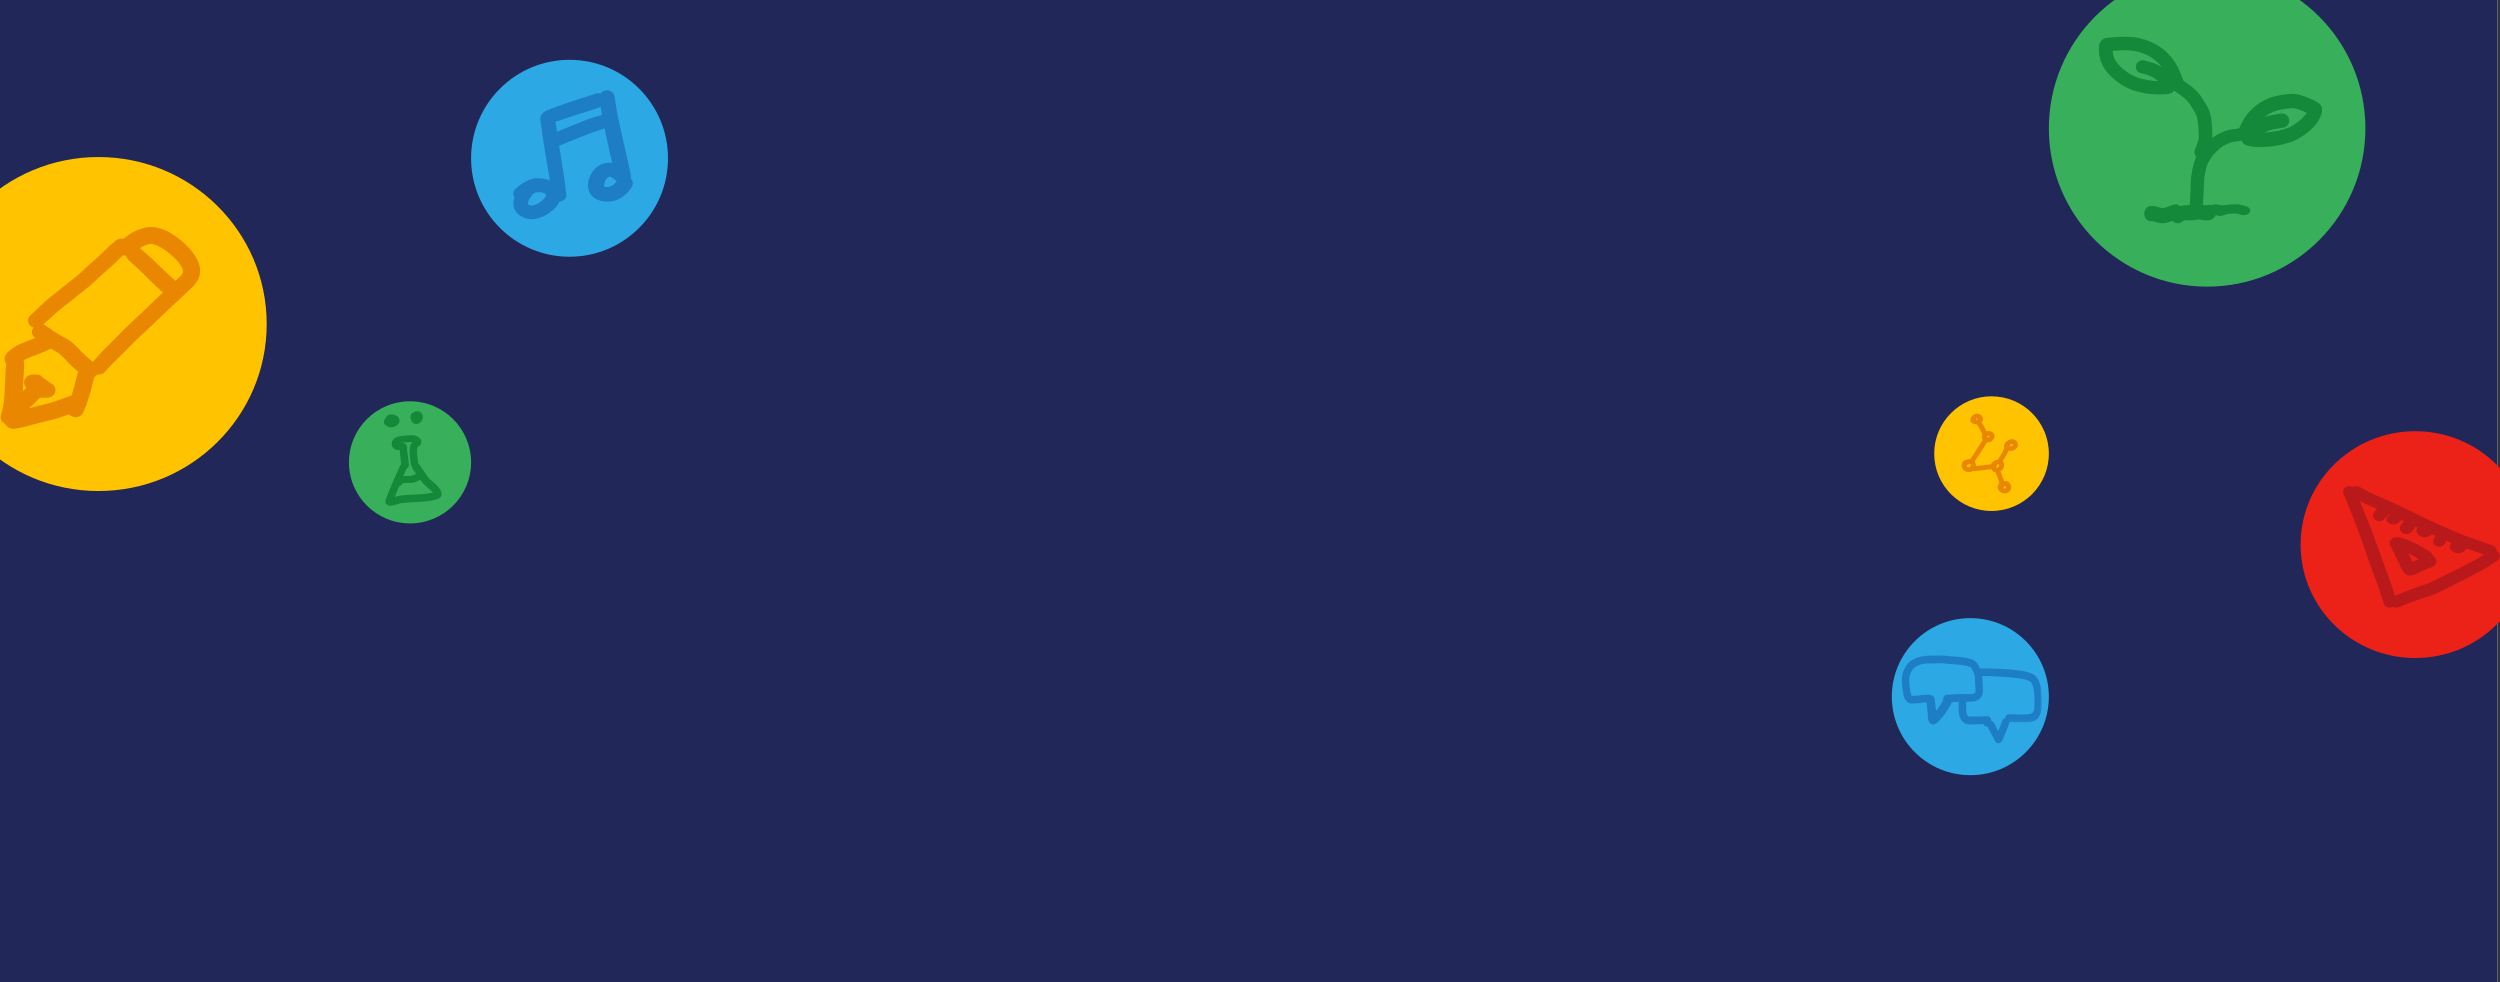 <?xml version="1.0" encoding="UTF-8"?>
<svg width="1003px" height="394px" viewBox="0 0 1003 394" version="1.1" xmlns="http://www.w3.org/2000/svg" xmlns:xlink="http://www.w3.org/1999/xlink">
    <rect x="0" y="0" width="1003" height="394" fill="#333333" stroke="none"/>
    <!-- Generator: Sketch 51.3 (57544) - http://www.bohemiancoding.com/sketch -->
    <title>headerback</title>
    <desc>Created with Sketch.</desc>
    <defs>
        <polygon id="path-1" points="29.319 5.03 56.194 5.03 56.194 26.824 29.319 26.824"></polygon>
    </defs>
    <g id="Page-1" stroke="none" stroke-width="1" fill="none" fill-rule="evenodd">
        <g id="Desktop" transform="translate(-2, 0)">
            <rect fill="#FFFFFF" x="0" y="0" width="1004" height="4112"></rect>
            <rect id="Rectangle-Copy-8" fill="#212759" x="0" y="-2" width="1004" height="397"></rect>
            <g id="Group-23" transform="translate(-26, -12)">
                <g id="Group-14" transform="translate(0, 75)">
                    <g id="Group-5">
                        <ellipse id="Oval" fill="#FFC300" cx="67.5" cy="67" rx="67.5" ry="67"></ellipse>
                        <path d="M41.294,89.744 C40.786,90.256 40.324,90.806 39.82,91.322 C39.115,92.043 38.407,92.763 37.674,93.463 C35.848,95.214 34.008,96.98 32.391,98.913 C31.803,99.614 31.395,100.256 31.395,101.184 C31.395,102.03 31.758,102.853 32.391,103.455 C33.024,104.053 33.894,104.395 34.794,104.395 C35.607,104.395 36.665,104.081 37.194,103.455 C38.774,101.589 40.594,99.929 42.356,98.22 C43.665,96.954 44.864,95.612 46.097,94.281 C46.71,93.628 47.093,92.908 47.093,92.015 C47.093,91.165 46.731,90.346 46.097,89.744 C45.45,89.133 44.552,88.814 43.659,88.814 C42.787,88.814 41.921,89.116 41.294,89.744" id="Fill-175" fill="#E98700"></path>
                        <path d="M38.715,88.172 C37.383,89.363 37.273,91.51 38.715,92.685 C39.387,93.234 40.065,93.774 40.764,94.301 C41.366,94.755 42.003,95.179 42.563,95.681 C43.934,96.918 46.253,96.907 47.629,95.681 C49.049,94.42 48.965,92.433 47.629,91.164 C47.087,90.647 46.459,90.219 45.847,89.772 C45.144,89.254 44.458,88.717 43.781,88.172 C43.043,87.575 42.11,87.256 41.183,87.256 C40.297,87.256 39.416,87.548 38.715,88.172" id="Fill-177" fill="#E98700"></path>
                        <path d="M40.219,88.149 C39.599,88.718 39.244,89.502 39.244,90.308 C39.244,91.19 39.644,91.806 40.219,92.469 C40.847,93.193 41.693,93.716 42.512,94.254 C43.379,94.933 44.183,95.724 45.209,96.19 C46.037,96.565 46.873,96.73 47.787,96.497 C48.628,96.287 49.353,95.774 49.791,95.084 C50.675,93.692 50.21,91.64 48.59,90.872 C48.471,90.816 48.359,90.757 48.25,90.693 C47.954,90.458 47.665,90.216 47.359,89.99 C46.74,89.528 46.094,89.114 45.456,88.687 C45.26,88.522 45.084,88.347 44.915,88.149 C44.397,87.552 43.36,87.256 42.565,87.256 C41.687,87.256 40.839,87.579 40.219,88.149" id="Fill-179" fill="#E98700"></path>
                        <path d="M31.501,80.394 C30.79,81.018 30.513,81.771 30.444,82.634 C30.011,88.24 30.109,93.877 29.379,99.467 C29.13,100.842 28.797,102.186 28.379,103.529 C27.869,105.184 28.994,106.945 30.882,107.401 C32.765,107.857 34.766,106.857 35.289,105.202 C35.952,103.092 36.407,100.988 36.705,98.812 C36.939,97.1 37.087,95.373 37.186,93.654 C37.29,91.79 37.32,89.93 37.45,88.07 C37.576,86.263 37.731,84.441 37.654,82.634 C37.58,80.907 36.073,79.465 34.051,79.465 C33.098,79.465 32.172,79.8 31.501,80.394" id="Fill-181" fill="#E98700"></path>
                        <path d="M58.263,95.195 C56.235,95.849 54.207,96.535 52.209,97.264 C50.114,98.028 48.015,98.746 45.819,99.218 C43.536,99.712 41.315,100.39 39.07,101.001 C36.866,101.6 34.666,102.313 32.387,102.62 C31.544,102.731 30.711,103.473 30.301,104.131 C29.831,104.888 29.701,105.813 29.948,106.661 C30.191,107.48 30.774,108.194 31.553,108.624 C31.834,108.734 32.11,108.845 32.387,108.954 C33.007,109.108 33.627,109.108 34.243,108.954 C36.522,108.655 38.747,108.016 40.951,107.422 C43.197,106.811 45.429,106.168 47.713,105.691 C49.917,105.23 52.021,104.545 54.12,103.779 C56.122,103.054 58.154,102.4 60.166,101.69 C61.071,101.367 61.799,100.95 62.303,100.141 C62.788,99.365 62.918,98.415 62.663,97.548 C62.253,96.15 60.766,95.047 59.219,95.047 C58.901,95.047 58.579,95.093 58.263,95.195" id="Fill-183" fill="#E98700"></path>
                        <path d="M47.546,70.255 C45.539,71.029 43.624,71.979 41.646,72.81 C40.17,73.368 38.698,73.938 37.238,74.535 C36.394,74.881 35.558,75.231 34.746,75.638 C33.791,76.123 32.947,76.796 32.104,77.434 C31.441,77.942 30.626,78.63 30.272,79.377 C29.975,79.865 29.826,80.392 29.826,80.956 C29.826,81.772 30.167,82.606 30.782,83.176 C31.722,84.04 32.786,84.287 34.052,84.06 C34.334,84.01 34.606,83.933 34.884,83.856 C35.983,83.554 36.808,82.734 37.129,81.747 C37.892,81.289 38.684,80.901 39.516,80.542 C41.08,79.933 42.655,79.36 44.211,78.738 C46.22,77.934 48.136,76.957 50.137,76.138 C50.643,75.854 51.045,75.47 51.346,74.985 C51.8,74.242 51.921,73.335 51.684,72.505 C51.45,71.701 50.888,71.001 50.137,70.582 C49.657,70.312 48.994,70.116 48.37,70.116 C48.079,70.116 47.797,70.158 47.546,70.255" id="Fill-185" fill="#E98700"></path>
                        <path d="M59.227,86.543 C58.579,88.601 58.18,90.722 57.598,92.796 C56.88,95.332 56.059,97.833 55.085,100.289 C54.776,101.064 55.003,102.099 55.424,102.79 C55.869,103.513 56.603,104.058 57.45,104.279 C58.324,104.513 59.276,104.39 60.06,103.952 C60.881,103.494 61.29,102.834 61.62,102.016 C62.569,99.646 63.419,97.244 64.145,94.802 C64.785,92.65 65.217,90.446 65.815,88.28 C66.293,86.559 65.237,84.733 63.431,84.255 C63.131,84.177 62.831,84.14 62.537,84.14 C61.034,84.139 59.679,85.116 59.227,86.543" id="Fill-187" fill="#E98700"></path>
                        <path d="M49.352,69.703 C49.405,69.74 49.456,69.777 49.509,69.814 C49.456,69.776 49.404,69.74 49.352,69.703 M41.282,68.571 C40.817,69.296 40.693,70.181 40.935,70.99 C41.182,71.815 41.751,72.403 42.511,72.869 C42.994,73.162 43.467,73.462 43.943,73.763 C45.208,74.691 46.447,75.65 47.773,76.505 C48.937,77.25 50.196,77.858 51.371,78.584 C52.2,79.23 52.968,79.911 53.685,80.673 C54.51,81.554 55.338,82.422 56.195,83.278 C57.836,84.912 59.691,86.38 61.49,87.867 C62.196,88.452 63.013,88.814 63.986,88.814 C64.916,88.814 65.821,88.47 66.48,87.867 C67.838,86.624 67.842,84.542 66.48,83.299 C65.231,82.16 63.922,81.079 62.649,79.963 C61.356,78.824 60.167,77.582 58.987,76.342 C57.601,74.877 56.021,73.539 54.187,72.555 C53.426,72.148 52.647,71.774 51.891,71.352 C51.138,70.934 50.421,70.451 49.717,69.959 C48.5,69.072 47.271,68.23 45.974,67.443 C45.473,67.139 44.901,67 44.326,67 C43.116,67 41.894,67.613 41.282,68.571" id="Fill-189" fill="#E98700"></path>
                        <path d="M74.321,33.624 C72.915,34.763 71.564,35.928 70.312,37.211 C69.154,38.4 67.937,39.529 66.7,40.647 C65.586,41.65 64.444,42.624 63.314,43.609 C62.144,44.634 61.1,45.777 59.92,46.79 C58.635,47.897 57.299,48.947 55.954,49.989 C54.637,51.003 53.35,52.028 52.086,53.091 C50.795,54.177 49.435,55.187 48.12,56.251 C46.844,57.283 45.632,58.394 44.442,59.511 C43.028,60.845 41.646,62.214 40.185,63.505 C38.913,64.63 38.948,66.574 40.185,67.703 C41.461,68.868 43.5,68.818 44.785,67.703 C47.329,65.489 49.715,63.131 52.338,60.992 C53.657,59.914 55.024,58.889 56.355,57.826 C57.71,56.744 59.009,55.619 60.396,54.566 C61.64,53.619 62.88,52.664 64.062,51.653 C65.326,50.572 66.491,49.404 67.713,48.278 C68.847,47.236 70.044,46.258 71.19,45.226 C72.376,44.162 73.561,43.099 74.695,41.988 C75.356,41.337 75.999,40.672 76.684,40.043 C77.46,39.332 78.278,38.652 79.082,37.969 C80.421,36.826 80.346,34.777 79.082,33.624 C78.452,33.049 77.589,32.721 76.699,32.721 C75.766,32.721 75.002,33.069 74.321,33.624" id="Fill-191" fill="#E98700"></path>
                        <path d="M87.583,28.091 C86.245,28.229 85.057,28.6 83.82,29.053 C80.935,30.118 78.36,31.913 76.279,34.024 C75.628,34.685 75.228,35.449 75.228,36.354 C75.228,37.226 75.608,38.072 76.279,38.688 C77.669,39.964 79.969,39.954 81.363,38.688 C82.032,38.08 82.724,37.504 83.45,36.955 C84.277,36.41 85.125,35.894 86.04,35.483 C86.734,35.234 87.439,35.017 88.163,34.848 C88.343,34.844 88.521,34.847 88.702,34.855 C89.465,35.001 90.205,35.206 90.938,35.449 C92.251,36.042 93.435,36.792 94.606,37.598 C96.344,38.889 97.961,40.346 99.381,41.93 C100.059,42.794 100.657,43.682 101.164,44.64 C101.263,44.909 101.342,45.179 101.408,45.455 C101.413,45.738 101.403,46.013 101.381,46.29 C101.361,46.366 101.338,46.442 101.314,46.516 C101.086,46.912 100.835,47.286 100.56,47.653 C99.558,48.701 98.425,49.623 97.355,50.61 C96.179,51.689 95.044,52.802 93.883,53.897 C92.558,55.147 91.187,56.356 89.887,57.63 C88.755,58.735 87.615,59.829 86.471,60.928 C84.074,63.228 81.629,65.491 79.209,67.766 C76.695,70.129 74.416,72.685 71.947,75.086 C70.827,76.17 69.704,77.25 68.653,78.388 C67.517,79.617 66.41,80.874 65.315,82.135 C64.753,82.785 64.36,83.39 64.36,84.258 C64.36,85.048 64.704,85.816 65.315,86.376 C65.925,86.937 66.761,87.256 67.626,87.256 C68.411,87.256 69.425,86.963 69.938,86.376 C72.149,83.853 74.504,81.465 76.954,79.13 C79.399,76.8 81.618,74.27 84.132,71.995 C86.596,69.762 89.005,67.477 91.41,65.187 C92.615,64.04 93.799,62.879 94.991,61.725 C96.272,60.478 97.634,59.299 98.939,58.07 C100.135,56.954 101.303,55.811 102.504,54.698 C103.793,53.499 105.131,52.42 106.226,51.055 C107.042,50.038 107.664,48.947 108.028,47.715 C108.21,47.096 108.238,46.406 108.299,45.767 C108.356,45.144 108.243,44.376 108.101,43.775 C107.956,43.13 107.737,42.551 107.471,41.942 C106.675,40.116 105.62,38.518 104.274,36.985 C102.055,34.458 99.379,32.273 96.445,30.47 C94.97,29.564 93.293,28.941 91.604,28.481 C90.615,28.212 89.544,28.047 88.5,28.047 C88.191,28.047 87.884,28.061 87.583,28.091" id="Fill-193" fill="#E98700"></path>
                        <path d="M79.491,36.758 C78.152,37.987 78.156,40.035 79.491,41.267 C80.806,42.477 82.1,43.701 83.446,44.881 C84.708,45.986 85.842,47.203 87.027,48.371 C89.398,50.715 91.716,53.078 94.394,55.135 C95.145,55.711 95.904,56.093 96.912,56.093 C97.855,56.093 98.766,55.744 99.431,55.135 C100.754,53.921 100.865,51.715 99.431,50.516 C98.121,49.424 96.819,48.326 95.583,47.165 C94.414,46.075 93.292,44.952 92.146,43.847 C90.961,42.709 89.819,41.525 88.573,40.44 C87.173,39.223 85.773,38.006 84.406,36.758 C83.733,36.145 82.839,35.837 81.944,35.837 C81.053,35.837 80.162,36.143 79.491,36.758" id="Fill-195" fill="#E98700"></path>
                    </g>
                </g>
                <g id="Group-15" transform="translate(168, 173)">
                    <circle id="Oval-3" fill="#38AF5B" cx="24.5" cy="24.5" r="24.5"></circle>
                    <g id="Group-3" transform="translate(14, 4)" fill="#138939">
                        <path d="M6.759,13.223 C6.16,13.73 6.247,14.503 6.302,15.166 C6.331,15.51 6.362,15.851 6.398,16.193 C6.475,16.871 6.555,17.55 6.629,18.228 C6.704,18.878 6.761,19.528 6.817,20.179 C6.875,20.836 6.893,21.497 7.017,22.15 C7.09,22.376 7.221,22.572 7.411,22.739 C7.695,22.988 8.087,23.129 8.491,23.129 C9.274,23.129 10.083,22.521 10.017,21.795 C9.971,21.268 9.95,20.74 9.904,20.212 C9.851,19.602 9.785,18.991 9.707,18.383 C9.627,17.769 9.54,17.156 9.458,16.542 C9.418,16.238 9.374,15.933 9.341,15.628 C9.326,15.49 9.307,15.349 9.288,15.208 C9.323,15.097 9.338,14.98 9.329,14.86 C9.299,14.502 9.261,14.145 9.203,13.789 C9.134,13.572 9.008,13.384 8.826,13.223 C8.644,13.066 8.429,12.956 8.181,12.895 C8.054,12.865 7.926,12.85 7.798,12.85 C7.414,12.85 7.042,12.984 6.759,13.223" id="Fill-227"></path>
                        <path d="M13.407,14.503 C13.4,14.517 13.394,14.531 13.388,14.545 C13.394,14.531 13.4,14.517 13.407,14.503 M13.592,14.243 C13.553,14.29 13.515,14.336 13.476,14.383 C13.509,14.333 13.548,14.287 13.592,14.243 M6.082,13.062 C6.096,13.079 6.11,13.096 6.125,13.113 C6.109,13.096 6.095,13.079 6.082,13.062 M6.098,13.027 C6.111,13.036 6.125,13.046 6.138,13.055 C6.125,13.046 6.111,13.036 6.098,13.027 M6.116,12.988 C6.141,12.998 6.165,13.008 6.19,13.017 C6.164,13.009 6.139,13 6.114,12.99 C6.115,12.989 6.116,12.989 6.116,12.988 M5.956,12.829 C5.96,12.838 5.964,12.847 5.968,12.856 C5.967,12.856 5.967,12.856 5.966,12.856 C5.962,12.847 5.959,12.838 5.956,12.829 M6.013,12.756 C6.017,12.788 6.022,12.82 6.027,12.852 C6.021,12.821 6.016,12.789 6.013,12.756 M6.086,12.718 C6.08,12.762 6.073,12.806 6.067,12.849 L6.066,12.849 C6.07,12.806 6.077,12.762 6.086,12.718 M12.156,11.916 C12.154,11.942 12.151,11.967 12.148,11.993 C12.147,11.994 12.145,11.994 12.145,11.995 C12.148,11.969 12.152,11.942 12.156,11.916 M8.257,9.769 C7.609,9.823 6.955,9.902 6.315,10.013 C5.112,10.222 4.016,10.808 3.416,11.828 C3.187,12.22 3.121,12.681 3.133,13.12 C3.146,13.57 3.31,13.965 3.501,14.371 C3.6,14.508 3.707,14.642 3.821,14.769 C3.979,14.928 4.169,15.085 4.365,15.198 C4.738,15.416 5.179,15.581 5.628,15.584 C6.294,15.589 6.962,15.449 7.614,15.328 C8.387,15.183 8.823,14.338 8.625,13.667 C8.525,13.329 8.282,13.036 7.96,12.86 C7.605,12.668 7.236,12.651 6.844,12.725 C6.76,12.741 6.676,12.756 6.592,12.771 C6.883,12.698 7.179,12.649 7.477,12.606 C8.182,12.527 8.89,12.476 9.599,12.426 C10.238,12.381 10.883,12.367 11.523,12.398 C11.35,12.534 11.217,12.676 11.061,12.865 C10.506,13.538 10.416,14.475 10.351,15.292 C10.297,15.946 10.347,16.612 10.384,17.267 C10.455,18.546 10.671,19.821 10.832,21.092 C10.849,21.215 10.867,21.34 10.884,21.462 C10.955,21.7 11.083,21.904 11.269,22.079 C11.549,22.339 11.933,22.487 12.328,22.487 C12.723,22.487 13.106,22.339 13.387,22.079 C13.641,21.84 13.862,21.442 13.824,21.092 C13.601,19.042 13.151,16.963 13.344,14.896 C13.372,14.747 13.407,14.6 13.452,14.455 C13.72,14.294 13.994,14.137 14.224,13.935 C14.381,13.812 14.513,13.67 14.622,13.51 C14.769,13.304 14.862,13.085 14.945,12.851 C14.977,12.66 15.005,12.47 15.031,12.278 C15.026,12.202 15.021,12.127 15.017,12.051 C15.016,11.804 14.95,11.574 14.816,11.362 C14.648,10.994 14.349,10.703 14.02,10.452 C13.68,10.196 13.375,10.019 12.967,9.869 C12.555,9.717 12.069,9.683 11.631,9.659 C11.351,9.644 11.071,9.637 10.791,9.637 C9.945,9.637 9.1,9.698 8.257,9.769" id="Fill-229"></path>
                        <path d="M11.993,20.762 C11.641,20.958 11.375,21.284 11.266,21.659 C11.145,22.078 11.244,22.431 11.426,22.814 C11.617,23.217 11.879,23.583 12.138,23.95 C12.407,24.334 12.68,24.717 12.936,25.109 C13.474,25.935 14.027,26.747 14.604,27.55 C14.944,28.02 15.308,28.479 15.704,28.909 C16.041,29.275 16.418,29.608 16.783,29.949 C17.146,30.286 17.505,30.627 17.89,30.944 C18.412,31.373 18.94,31.793 19.396,32.285 C19.475,32.393 19.552,32.502 19.626,32.613 C19.299,32.688 18.969,32.751 18.64,32.813 C18.051,32.926 17.463,33.041 16.869,33.129 C15.761,33.245 14.647,33.284 13.536,33.349 C12.357,33.417 11.177,33.477 9.996,33.527 C9.405,33.553 8.817,33.603 8.229,33.661 C7.487,33.734 6.744,33.813 6.015,33.955 C5.454,34.065 4.913,34.237 4.372,34.412 C4.445,34.215 4.52,34.02 4.599,33.826 C5.045,32.735 5.493,31.647 5.952,30.561 C6.403,29.493 6.852,28.425 7.283,27.351 C7.719,26.265 8.15,25.18 8.618,24.107 C8.74,23.839 8.861,23.573 8.984,23.306 C9.149,22.95 9.246,22.63 9.132,22.239 C9.031,21.891 8.786,21.591 8.46,21.41 C8.121,21.223 7.71,21.173 7.332,21.271 C7.002,21.357 6.605,21.596 6.458,21.907 C5.744,23.434 5.071,24.973 4.418,26.524 C3.857,27.862 3.267,29.188 2.698,30.522 C2.151,31.807 1.563,33.086 1.131,34.41 C1.031,34.716 0.927,35.019 0.825,35.323 C0.793,35.425 0.759,35.528 0.725,35.63 C0.606,35.993 0.6,36.31 0.679,36.68 C0.728,36.91 0.946,37.22 1.117,37.383 C1.343,37.596 1.582,37.706 1.877,37.806 C2.404,37.985 2.954,37.885 3.488,37.811 C3.854,37.761 4.22,37.648 4.573,37.544 C5.072,37.395 5.567,37.228 6.066,37.076 C6.512,36.939 6.977,36.865 7.44,36.798 C10.347,36.482 13.278,36.462 16.193,36.236 C17.023,36.173 17.848,36.063 18.662,35.903 C19.412,35.758 20.164,35.629 20.902,35.432 C21.49,35.275 22.136,35.05 22.574,34.634 C23.048,34.186 23.223,33.564 23.16,32.945 C23.109,32.438 22.918,31.978 22.656,31.534 C22.357,31.028 22.034,30.561 21.643,30.11 C21.289,29.7 20.851,29.352 20.43,29.006 C19.881,28.552 19.361,28.073 18.843,27.589 C18.431,27.203 18.038,26.814 17.672,26.392 C17.044,25.555 16.449,24.696 15.884,23.819 C15.336,22.964 14.729,22.142 14.16,21.3 C13.846,20.837 13.319,20.559 12.773,20.559 C12.51,20.559 12.243,20.624 11.993,20.762" id="Fill-231"></path>
                        <path d="M13.159,24.821 C13.035,24.929 12.911,25.036 12.784,25.14 C12.5,25.33 12.204,25.491 11.893,25.638 C11.541,25.761 11.187,25.853 10.817,25.917 C10.13,25.977 9.444,25.964 8.753,25.952 C7.968,25.94 7.195,26.108 6.482,26.422 C5.686,26.774 5.01,27.39 4.575,28.119 C4.185,28.771 4.411,29.629 5.088,30.011 C5.759,30.391 6.659,30.168 7.049,29.515 C7.083,29.458 7.118,29.402 7.154,29.346 C7.232,29.268 7.311,29.194 7.394,29.122 C7.505,29.05 7.617,28.984 7.736,28.924 C7.929,28.863 8.123,28.814 8.32,28.773 C8.655,28.752 8.99,28.769 9.327,28.775 C9.671,28.784 10.014,28.782 10.359,28.77 C11.23,28.741 12.086,28.601 12.898,28.29 C13.376,28.105 13.832,27.883 14.257,27.601 C14.606,27.37 14.921,27.099 15.232,26.823 C15.819,26.3 15.778,25.349 15.232,24.821 C14.945,24.544 14.585,24.414 14.222,24.414 C13.843,24.414 13.462,24.556 13.159,24.821" id="Fill-233"></path>
                        <path d="M1.292,1.838 C0.822,2.226 0.667,2.751 0.629,3.309 C0.601,3.698 0.808,4.053 1.125,4.297 C1.036,4.412 0.967,4.543 0.922,4.688 C0.723,5.345 1.162,6.126 1.923,6.282 C2.234,6.345 2.545,6.384 2.863,6.418 C3.156,6.45 3.497,6.364 3.785,6.31 C4.083,6.254 4.36,6.126 4.638,6.018 C4.862,5.931 5.143,5.749 5.306,5.598 C5.722,5.22 6.062,4.775 6.203,4.25 C6.361,3.662 6.189,3.076 5.895,2.552 C5.678,2.164 5.229,1.826 4.805,1.646 C4.237,1.403 3.657,1.293 3.028,1.285 C3.015,1.285 3.002,1.285 2.989,1.285 C2.384,1.285 1.742,1.467 1.292,1.838" id="Fill-235"></path>
                        <path d="M13.516,2.878 C13.531,2.879 13.546,2.881 13.561,2.884 C13.546,2.882 13.531,2.88 13.516,2.878 M13.03,2.751 C13.031,2.751 13.031,2.751 13.031,2.751 C13.031,2.751 13.031,2.751 13.031,2.752 C13.031,2.751 13.031,2.751 13.031,2.751 C13.031,2.751 13.031,2.751 13.03,2.751 M12.799,2.355 C12.799,2.356 12.799,2.358 12.799,2.359 C12.799,2.359 12.799,2.359 12.799,2.359 C12.799,2.358 12.799,2.356 12.799,2.355 M12.896,0.047 C12.318,0.135 11.787,0.454 11.339,0.816 C11.057,1.045 10.838,1.364 10.733,1.715 C10.68,1.868 10.653,2.027 10.652,2.191 C10.63,2.407 10.687,2.618 10.714,2.83 C10.762,3.001 10.837,3.156 10.938,3.295 C10.98,3.586 11.08,3.867 11.238,4.129 C11.409,4.413 11.652,4.672 11.932,4.848 C12.263,5.055 12.567,5.093 12.943,5.14 C13.119,5.128 13.293,5.106 13.465,5.077 C13.632,5.041 13.793,4.981 13.945,4.896 C14.232,4.772 14.465,4.586 14.705,4.383 C14.944,4.179 15.13,3.895 15.298,3.629 C15.519,3.275 15.596,2.879 15.646,2.476 C15.679,2.191 15.634,1.92 15.576,1.641 C15.511,1.476 15.443,1.312 15.372,1.15 C15.265,0.977 15.137,0.821 15.01,0.663 C14.801,0.408 14.379,0.181 14.065,0.089 C13.845,0.025 13.641,0 13.435,0 C13.261,0 13.085,0.018 12.896,0.047" id="Fill-237"></path>
                        <path d="M2.893,4.12 C2.897,4.128 2.901,4.136 2.905,4.144 C2.9,4.136 2.897,4.128 2.893,4.12 M2.87,4.075 L2.886,4.106 C2.887,4.11 2.887,4.113 2.888,4.116 C2.882,4.102 2.876,4.089 2.87,4.075 M2.876,4.047 C2.879,4.062 2.882,4.078 2.884,4.094 C2.88,4.078 2.877,4.063 2.876,4.047 M1.277,2.615 C0.95,2.692 0.543,2.911 0.401,3.193 C0.302,3.394 0.196,3.595 0.11,3.802 C0.034,3.983 0.002,4.191 7.48535519e-05,4.381 C-0.003,4.676 0.112,4.896 0.253,5.158 C0.405,5.441 0.791,5.657 1.127,5.738 C1.506,5.827 1.918,5.78 2.256,5.61 C2.583,5.446 2.827,5.173 2.928,4.859 C2.981,4.696 2.989,4.544 2.966,4.397 C2.991,4.342 3.018,4.287 3.045,4.232 C3.031,4.26 3.017,4.288 3.003,4.316 C3.028,4.265 3.053,4.214 3.078,4.162 C3.149,3.941 3.149,3.717 3.078,3.493 C2.978,3.18 2.733,2.906 2.406,2.742 C2.181,2.629 1.922,2.57 1.663,2.57 C1.533,2.57 1.403,2.584 1.277,2.615" id="Fill-239"></path>
                    </g>
                </g>
                <g id="Group-16" transform="translate(804, 171)">
                    <circle id="Oval-5" fill="#FFC300" cx="23" cy="23" r="23"></circle>
                    <g id="Group-9" transform="translate(11, 7)" fill="#E98700">
                        <path d="M17.34,30.028 C17.291,30.028 17.241,30.028 17.191,30.026 C17.123,30.011 17.056,29.992 16.988,29.971 C16.91,29.93 16.835,29.889 16.76,29.842 L16.731,29.817 L16.671,29.763 L16.641,29.735 C16.7,29.69 16.758,29.626 16.819,29.541 L16.937,29.386 L17.012,29.287 C17.095,29.196 17.181,29.109 17.275,29.026 C17.322,28.997 17.373,28.969 17.423,28.944 L17.472,28.95 C17.507,28.97 17.543,28.99 17.577,29.009 L17.638,29.067 C17.658,29.098 17.676,29.13 17.694,29.162 C17.716,29.23 17.736,29.299 17.752,29.369 C17.758,29.461 17.759,29.555 17.755,29.65 C17.745,29.695 17.731,29.742 17.716,29.79 C17.696,29.824 17.673,29.859 17.65,29.892 L17.606,29.93 C17.578,29.947 17.547,29.965 17.516,29.982 C17.457,30 17.4,30.014 17.34,30.028 Z M13.921,21.199 C13.921,21.199 13.922,21.199 13.922,21.199 C13.969,21.117 14.019,21.033 14.068,20.952 C14.159,20.807 14.205,20.64 14.202,20.472 C14.278,20.435 14.36,20.395 14.444,20.357 C14.49,20.342 14.538,20.33 14.586,20.321 C14.628,20.317 14.673,20.316 14.718,20.316 L14.763,20.317 C14.815,20.328 14.865,20.342 14.918,20.357 L14.969,20.395 C14.993,20.447 15.01,20.5 15.022,20.564 C15.024,20.643 15.024,20.723 15.02,20.804 C15.002,20.892 14.978,20.978 14.95,21.066 C14.914,21.131 14.875,21.194 14.833,21.255 C14.753,21.337 14.668,21.416 14.576,21.49 C14.472,21.557 14.364,21.615 14.25,21.669 C14.196,21.685 14.141,21.699 14.085,21.711 C14.041,21.706 14.022,21.7 14.003,21.696 C14.004,21.696 13.997,21.692 13.965,21.674 C13.929,21.603 13.915,21.554 13.904,21.5 C13.903,21.411 13.906,21.324 13.912,21.237 L13.919,21.196 C13.92,21.197 13.921,21.199 13.921,21.199 Z M2.861,21.521 L2.822,21.519 C2.646,21.487 2.484,21.447 2.326,21.398 L2.289,21.383 C2.254,21.346 2.217,21.311 2.179,21.273 C2.147,21.227 2.115,21.18 2.084,21.13 C2.045,21.019 2.015,20.905 1.992,20.79 C1.989,20.736 1.987,20.68 1.989,20.624 C2.232,20.486 2.448,20.373 2.668,20.272 C2.784,20.234 2.901,20.203 3.021,20.178 C3.074,20.176 3.129,20.174 3.185,20.174 C3.238,20.174 3.294,20.176 3.351,20.178 C3.392,20.187 3.435,20.196 3.477,20.209 C3.529,20.246 3.553,20.269 3.576,20.291 L3.599,20.327 C3.639,20.436 3.675,20.545 3.702,20.659 L3.7,20.697 C3.678,20.791 3.651,20.886 3.618,20.981 C3.547,21.11 3.478,21.221 3.406,21.32 L3.363,21.358 C3.295,21.401 3.225,21.439 3.151,21.474 C3.092,21.492 3.034,21.507 2.974,21.519 L2.9,21.521 L2.861,21.521 Z M19.831,13.085 L19.787,13.084 C19.711,13.067 19.638,13.05 19.562,13.028 C19.533,13.014 19.503,12.999 19.473,12.982 C19.437,12.838 19.367,12.714 19.261,12.603 C19.337,12.532 19.397,12.476 19.461,12.422 C19.6,12.331 19.748,12.249 19.915,12.172 C20.007,12.143 20.096,12.119 20.191,12.098 L20.251,12.099 C20.303,12.11 20.355,12.122 20.408,12.136 C20.446,12.156 20.485,12.178 20.522,12.2 L20.555,12.226 C20.565,12.249 20.581,12.271 20.594,12.294 C20.605,12.332 20.615,12.371 20.624,12.41 L20.624,12.446 L20.624,12.482 C20.599,12.537 20.576,12.573 20.551,12.607 C20.458,12.699 20.361,12.786 20.258,12.868 C20.131,12.949 20.016,13.014 19.907,13.066 L19.87,13.075 L19.831,13.085 Z M10.708,9.604 C10.631,9.511 10.54,9.437 10.436,9.381 C10.354,9.337 10.267,9.303 10.176,9.283 L10.262,9.162 L10.322,9.07 L10.374,9.025 C10.456,8.971 10.541,8.919 10.632,8.873 C10.701,8.852 10.768,8.836 10.838,8.82 L10.906,8.822 C10.977,8.836 11.049,8.854 11.119,8.876 L11.171,8.9 L11.164,8.998 C11.146,9.075 11.121,9.15 11.094,9.227 C11.058,9.292 11.02,9.353 10.978,9.415 L10.864,9.519 C10.814,9.549 10.762,9.577 10.708,9.604 Z M5.957,2.39 C5.915,2.39 5.872,2.389 5.827,2.386 C5.761,2.375 5.694,2.359 5.627,2.342 L5.685,2.268 L5.734,2.198 C5.807,2.123 5.885,2.051 5.967,1.981 C6.016,1.95 6.067,1.922 6.119,1.895 L6.177,1.895 L6.178,1.895 C6.2,1.895 6.222,1.895 6.245,1.896 C6.31,1.909 6.374,1.926 6.44,1.945 C6.456,1.953 6.473,1.963 6.49,1.973 L6.522,2.005 L6.576,2.077 L6.554,2.139 C6.515,2.181 6.48,2.213 6.443,2.244 C6.388,2.277 6.33,2.308 6.27,2.337 C6.2,2.358 6.131,2.375 6.061,2.387 C6.027,2.389 5.993,2.39 5.957,2.39 Z M6.15,0 C5.89,0 5.643,0.04 5.417,0.121 C4.429,0.465 3.656,1.347 3.491,2.316 C3.465,2.474 3.447,2.644 3.491,2.811 C3.494,3.019 3.586,3.307 3.781,3.447 L3.84,3.488 C4.036,3.631 4.237,3.778 4.46,3.897 C4.681,4.018 4.964,4.112 5.325,4.187 C5.536,4.229 5.744,4.25 5.945,4.25 C6.017,4.25 6.088,4.247 6.158,4.242 C6.494,4.79 6.849,5.389 7.238,6.07 C7.606,6.725 7.923,7.384 8.283,8.173 L8.367,8.361 C8.336,8.461 8.294,8.543 8.253,8.622 C8.101,8.907 8.068,9.141 8.139,9.377 C8.143,9.397 8.151,9.416 8.158,9.436 C8.171,9.638 8.199,9.84 8.241,10.035 C8.278,10.207 8.36,10.385 8.484,10.564 L8.323,10.795 L8.147,11.055 C7.977,11.306 7.808,11.556 7.643,11.81 C7.226,12.445 6.743,13.183 6.294,13.918 C5.461,15.276 4.521,16.656 3.692,17.874 L3.446,18.235 L3.32,18.215 C3.263,18.208 3.206,18.204 3.147,18.204 C2.964,18.204 2.771,18.233 2.616,18.257 C2.264,18.308 1.924,18.417 1.549,18.6 C1.292,18.602 1.05,18.696 0.868,18.864 C0.72,18.999 0.581,19.125 0.472,19.272 C0.371,19.382 0.294,19.511 0.251,19.645 C0.203,19.744 0.16,19.846 0.118,19.951 C0.024,20.187 0.012,20.463 0.001,20.686 C-0.008,20.922 0.044,21.155 0.095,21.38 L0.109,21.439 C0.174,21.742 0.306,22.034 0.479,22.261 C0.638,22.468 0.786,22.652 0.983,22.804 C1.209,22.977 1.422,23.093 1.677,23.181 C1.784,23.218 1.889,23.251 2,23.282 C2.249,23.353 2.511,23.399 2.738,23.412 C2.789,23.414 2.84,23.416 2.891,23.416 C3.262,23.416 3.637,23.338 4.036,23.178 C4.23,23.1 4.417,22.995 4.592,22.867 C4.743,22.963 4.92,23.017 5.072,23.017 C5.093,23.017 5.114,23.016 5.135,23.015 C6.986,22.818 8.849,22.604 10.674,22.375 C11.04,22.337 11.403,22.303 11.77,22.276 L11.895,22.267 L12.064,22.254 C12.16,22.521 12.302,22.749 12.482,22.928 C12.752,23.197 13.077,23.395 13.398,23.484 C13.472,23.507 13.548,23.524 13.624,23.536 C13.983,24.377 14.298,25.248 14.559,25.99 C14.686,26.351 14.796,26.726 14.902,27.088 C14.934,27.196 14.961,27.293 14.988,27.388 L15.002,27.438 C15.043,27.579 15.083,27.721 15.126,27.86 C14.917,28.05 14.746,28.295 14.622,28.587 C14.338,29.247 14.416,30.002 14.837,30.657 C15.22,31.254 15.926,31.718 16.726,31.898 C16.889,31.934 17.055,31.952 17.233,31.952 C17.429,31.952 17.636,31.932 17.907,31.888 C18.102,31.853 18.336,31.751 18.458,31.693 C18.671,31.592 18.844,31.467 19.064,31.303 C19.176,31.216 19.265,31.104 19.353,30.987 L19.387,30.944 L19.446,30.871 C19.532,30.763 19.594,30.616 19.649,30.487 L19.674,30.427 C19.806,30.112 19.863,29.747 19.843,29.342 C19.806,28.608 19.496,27.965 18.973,27.533 C18.678,27.286 18.346,27.151 18.031,27.041 C17.887,26.991 17.638,26.956 17.504,26.956 C17.315,26.958 17.138,26.975 16.966,27.006 L16.901,26.767 C16.782,26.371 16.646,25.923 16.489,25.491 C16.23,24.774 15.924,23.941 15.573,23.13 C16.055,22.854 16.461,22.445 16.713,21.981 C16.858,21.713 16.954,21.426 16.996,21.128 C17.022,20.945 17.042,20.792 17.042,20.621 C17.042,20.483 17.019,20.344 16.996,20.214 L16.973,20.068 C16.947,19.896 16.848,19.665 16.763,19.524 C16.669,19.368 16.551,19.23 16.448,19.108 L16.418,19.076 L16.836,18.429 L17.397,17.548 C17.61,17.213 17.817,16.883 18.005,16.533 C18.257,16.066 18.495,15.584 18.725,15.117 L18.75,15.068 L18.895,14.771 C19.127,14.862 19.397,14.918 19.67,14.936 C19.718,14.938 19.766,14.94 19.813,14.94 C20.125,14.94 20.431,14.875 20.776,14.737 C21.029,14.634 21.268,14.494 21.573,14.267 C21.827,14.077 22.039,13.865 22.282,13.555 C22.383,13.429 22.481,13.216 22.521,13.08 C22.572,12.914 22.63,12.701 22.629,12.521 C22.623,12.134 22.549,11.803 22.397,11.479 C22.158,10.97 21.65,10.548 21.037,10.35 C20.763,10.26 20.476,10.214 20.185,10.214 C20.145,10.214 20.106,10.216 20.065,10.217 C19.704,10.235 19.316,10.339 18.907,10.525 C18.62,10.655 18.355,10.816 18.096,11.016 C17.803,11.245 17.59,11.524 17.419,11.768 C17.24,12.019 17.104,12.325 17.035,12.629 C16.964,12.935 17.001,13.264 17.146,13.608 C17.161,13.644 17.177,13.681 17.194,13.715 C17.074,13.948 16.957,14.187 16.84,14.427 C16.662,14.794 16.484,15.16 16.294,15.521 C15.915,16.237 15.451,16.953 15.043,17.584 L14.936,17.751 L14.653,18.192 C14.605,18.267 14.569,18.349 14.547,18.436 C14.116,18.446 13.721,18.599 13.385,18.741 C13.06,18.878 12.777,19.085 12.542,19.27 C12.322,19.446 12.147,19.675 11.978,19.897 L11.866,20.046 C11.809,20.117 11.768,20.208 11.746,20.317 C11.538,20.324 11.325,20.338 11.111,20.355 C10.601,20.398 10.081,20.472 9.622,20.538 L9.114,20.608 C7.848,20.763 6.732,20.893 5.705,21.003 C5.741,20.848 5.75,20.686 5.739,20.513 C5.711,20.087 5.544,19.703 5.376,19.346 C5.324,19.265 5.268,19.188 5.208,19.116 L5.644,18.486 C6.463,17.289 7.309,16.051 8.086,14.794 C8.426,14.245 8.786,13.694 9.136,13.158 L9.214,13.039 L9.421,12.722 L9.576,12.482 L9.753,12.212 L10.22,11.499 C10.305,11.511 10.379,11.515 10.454,11.515 C10.884,11.515 11.328,11.404 11.774,11.186 C12.294,10.933 12.722,10.452 12.98,9.832 C13.219,9.26 13.239,8.685 13.035,8.211 C12.913,7.925 12.741,7.69 12.51,7.494 C12.224,7.251 11.873,7.115 11.568,7.015 C11.369,6.95 11.135,6.918 10.851,6.918 C10.806,6.918 10.761,6.92 10.717,6.921 C10.48,6.929 10.233,6.979 9.961,7.072 C9.834,6.779 9.695,6.481 9.556,6.185 C9.45,5.959 9.333,5.736 9.217,5.514 L9.184,5.45 L9.03,5.158 C8.859,4.828 8.665,4.497 8.495,4.204 L8.419,4.074 L8.306,3.879 L8.285,3.842 C8.199,3.693 8.113,3.543 8.02,3.397 C8.136,3.281 8.239,3.146 8.324,2.999 C8.609,2.518 8.649,1.906 8.428,1.404 C8.309,1.129 8.148,0.897 7.907,0.65 C7.671,0.413 7.353,0.273 7.103,0.178 C6.8,0.062 6.47,0 6.15,0 Z" id="Fill-257"></path>
                    </g>
                </g>
                <g id="Group-2" transform="translate(217, 36)">
                    <circle id="Oval-4" fill="#2CA9E4" cx="39.5" cy="39.5" r="39.5"></circle>
                    <g id="Group-12" transform="translate(16.929, 12.226)" fill="#1E7EC5">
                        <path d="M6.41,46.095 C6.442,46.118 6.473,46.14 6.505,46.162 C6.473,46.14 6.442,46.118 6.41,46.095 M13.099,42.208 C13.091,42.287 13.079,42.364 13.066,42.443 C13.077,42.365 13.088,42.287 13.099,42.208 M13.161,41.845 C13.187,41.972 13.207,42.102 13.219,42.233 C13.199,42.104 13.18,41.975 13.161,41.845 M13.202,41.76 C13.252,41.849 13.296,41.942 13.331,42.038 C13.288,41.945 13.245,41.852 13.202,41.76 M12.907,41.366 C12.963,41.426 13.016,41.487 13.064,41.551 C13.012,41.489 12.959,41.428 12.907,41.366 M10.905,40.875 C11.356,40.963 11.795,41.072 12.235,41.204 C12.529,41.335 12.809,41.479 13.084,41.643 C13.096,41.652 13.107,41.663 13.119,41.673 C13.12,41.675 13.121,41.678 13.121,41.681 C13.124,41.759 13.124,41.837 13.121,41.915 C13.056,42.167 12.977,42.406 12.884,42.646 C12.711,42.945 12.528,43.227 12.325,43.507 C11.857,43.998 11.347,44.438 10.797,44.854 C10.189,45.256 9.564,45.615 8.891,45.916 C8.491,46.042 8.09,46.144 7.678,46.228 C7.47,46.236 7.265,46.236 7.058,46.23 C6.864,46.186 6.678,46.137 6.491,46.08 C6.382,46.026 6.275,45.968 6.171,45.906 C6.155,45.893 6.141,45.88 6.126,45.867 C6.071,45.783 6.019,45.698 5.969,45.611 C5.955,45.565 5.941,45.518 5.927,45.471 C5.92,45.31 5.919,45.151 5.926,44.989 C6.005,44.666 6.107,44.356 6.231,44.042 C6.592,43.349 7.009,42.687 7.496,42.06 C7.796,41.745 8.108,41.453 8.447,41.172 C8.451,41.171 8.454,41.169 8.457,41.167 C8.847,41.051 9.238,40.96 9.64,40.888 C10.064,40.857 10.481,40.852 10.905,40.875 M7.473,35.625 C7.448,35.635 7.423,35.645 7.399,35.655 C6.845,35.792 6.301,35.971 5.771,36.195 C3.935,36.968 2.357,38.27 0.883,39.52 C-0.149,40.393 -0.25,41.861 0.443,42.917 C-0.034,44.328 -0.147,45.817 0.334,47.284 C0.754,48.569 1.688,49.672 2.89,50.43 C3.494,50.808 4.169,51.136 4.872,51.34 C5.602,51.554 6.331,51.635 7.092,51.708 C7.866,51.782 8.68,51.612 9.434,51.491 C10.011,51.398 10.575,51.191 11.115,50.985 C11.79,50.725 12.421,50.449 13.053,50.11 C13.678,49.768 14.258,49.342 14.828,48.93 C15.3,48.587 15.744,48.231 16.179,47.848 C16.753,47.344 17.224,46.725 17.679,46.131 C18.144,45.524 18.416,44.809 18.728,44.135 C19.044,43.452 19.089,42.678 19.169,41.952 C19.244,41.293 19.051,40.547 18.864,39.913 C18.667,39.241 18.185,38.52 17.666,38.02 C16.671,37.064 15.426,36.371 14.067,35.931 C12.629,35.467 11.111,35.258 9.609,35.333 C9.4,35.288 9.201,35.268 9.007,35.268 C8.482,35.268 7.997,35.416 7.473,35.625" id="Fill-197"></path>
                        <path d="M11.124,13.872 C11.121,13.855 11.119,13.837 11.116,13.82 C11.115,13.815 11.114,13.809 11.114,13.804 C11.117,13.826 11.12,13.85 11.124,13.872 M18.676,24.062 C18.691,24.162 18.706,24.261 18.72,24.362 C18.706,24.261 18.691,24.162 18.676,24.062 M18.612,23.64 C18.622,23.704 18.633,23.768 18.642,23.831 C18.632,23.767 18.622,23.704 18.612,23.64 M10.929,12.522 C10.934,12.552 10.938,12.582 10.943,12.611 C10.938,12.582 10.933,12.552 10.929,12.522 M33.23,1.294 C29.884,2.456 26.448,3.385 23.107,4.555 C21.43,5.145 19.754,5.739 18.078,6.331 C16.704,6.818 15.326,7.301 13.968,7.832 C13.501,8.017 13.08,8.249 12.66,8.513 C12.303,8.701 12.004,8.946 11.761,9.244 C11.387,9.582 11.13,9.985 10.984,10.446 C10.692,11.087 10.792,11.691 10.898,12.335 C10.969,12.826 11.04,13.315 11.114,13.804 C11.108,13.761 11.101,13.72 11.095,13.678 C11.103,13.726 11.109,13.773 11.116,13.82 C11.123,13.861 11.128,13.902 11.135,13.944 L11.124,13.872 C11.686,17.684 12.22,21.501 12.848,25.303 C13.506,29.292 14.189,33.274 14.845,37.259 C15.051,38.846 15.272,40.43 15.434,42.021 C15.506,42.746 15.704,43.364 16.291,43.898 C16.838,44.393 17.592,44.673 18.366,44.673 C19.143,44.673 19.893,44.393 20.441,43.898 C20.952,43.437 21.365,42.69 21.302,42.021 C20.718,35.96 19.589,29.948 18.657,23.928 C18.352,21.831 18.053,19.732 17.745,17.632 C17.502,15.97 17.212,14.314 16.943,12.654 C18.436,12.123 19.949,11.64 21.451,11.133 C22.847,10.665 24.234,10.185 25.637,9.74 C28.985,8.679 32.38,7.738 35.631,6.444 C36.099,6.193 36.471,5.857 36.749,5.434 C37.169,4.781 37.284,3.991 37.061,3.262 C36.846,2.559 36.325,1.947 35.631,1.576 C35.181,1.34 34.575,1.176 34.002,1.176 C33.731,1.176 33.468,1.211 33.23,1.294" id="Fill-199"></path>
                        <path d="M36.821,9.529 C35.185,10.031 33.517,10.445 31.885,10.956 C30.26,11.47 28.674,12.115 27.098,12.738 C23.36,14.211 19.65,15.735 15.933,17.258 C15.234,17.544 14.699,18.259 14.5,18.888 C14.278,19.591 14.393,20.358 14.813,20.99 C15.223,21.597 15.901,22.056 16.681,22.243 C17.547,22.451 18.295,22.289 19.083,21.969 C23.22,20.282 27.363,18.616 31.53,16.995 C32.582,16.624 33.633,16.255 34.701,15.922 C35.955,15.529 37.238,15.221 38.478,14.791 C39.269,14.52 39.9,14.202 40.346,13.539 C40.766,12.907 40.88,12.14 40.659,11.435 C40.306,10.312 39.007,9.405 37.66,9.405 C37.38,9.405 37.098,9.445 36.821,9.529" id="Fill-201"></path>
                        <path d="M36.674,38.837 C36.716,38.885 36.758,38.934 36.799,38.982 C36.755,38.935 36.714,38.886 36.674,38.837 M38.982,34.743 C39.097,34.769 39.209,34.797 39.32,34.829 C39.499,34.922 39.672,35.019 39.842,35.123 C40.194,35.393 40.541,35.669 40.87,35.96 C41.071,36.137 41.273,36.319 41.48,36.496 C41.34,36.69 41.195,36.882 41.046,37.072 C40.678,37.445 40.294,37.786 39.88,38.11 C39.578,38.294 39.271,38.459 38.95,38.611 C38.688,38.688 38.426,38.752 38.159,38.802 C37.868,38.811 37.584,38.807 37.297,38.79 C37.082,38.746 36.872,38.696 36.661,38.638 C36.604,38.609 36.545,38.579 36.488,38.549 C36.48,38.522 36.472,38.496 36.465,38.468 C36.446,38.177 36.448,37.89 36.469,37.599 C36.575,37.145 36.712,36.707 36.885,36.271 C37.052,35.976 37.234,35.695 37.437,35.422 C37.603,35.26 37.773,35.106 37.951,34.955 C38.044,34.903 38.137,34.853 38.231,34.804 C38.326,34.781 38.42,34.759 38.514,34.74 C38.672,34.736 38.827,34.736 38.982,34.743 M35.397,0.813 C34.879,1.282 34.396,2.096 34.491,2.781 C34.949,6.042 35.428,9.304 36.072,12.541 C36.579,15.098 37.103,17.653 37.652,20.201 C38.212,22.784 38.793,25.364 39.394,27.937 C39.484,28.32 39.575,28.703 39.665,29.086 C37.813,28.871 35.879,29.261 34.347,30.228 C32.319,31.51 31.067,33.421 30.374,35.529 C30.063,36.474 29.951,37.509 29.983,38.493 C30.018,39.605 30.385,40.601 30.935,41.584 C31.197,42.056 31.654,42.467 32.064,42.835 C32.449,43.18 32.994,43.495 33.473,43.737 C34.572,44.296 35.882,44.563 37.132,44.648 C39.254,44.795 41.321,44.28 43.112,43.259 C45.017,42.172 46.417,40.569 47.532,38.835 C48.248,37.717 48.047,36.319 47.132,35.397 C47.186,35.191 47.215,34.979 47.215,34.765 C47.211,34.03 46.983,33.27 46.84,32.541 C46.731,31.991 46.631,31.438 46.514,30.885 C46.264,29.653 45.99,28.425 45.707,27.199 C45.123,24.664 44.532,22.128 43.958,19.589 C43.416,17.179 42.86,14.768 42.357,12.352 C41.793,9.641 41.299,6.927 40.882,4.192 C40.815,3.722 40.748,3.251 40.682,2.781 C40.643,2.536 40.608,2.288 40.569,2.043 C40.422,1.571 40.156,1.162 39.776,0.813 C39.195,0.295 38.405,0 37.586,0 C36.767,0 35.974,0.295 35.397,0.813" id="Fill-203"></path>
                    </g>
                </g>
                <g id="Group-17" transform="translate(951, 185)">
                    <ellipse id="Oval-6" fill="#EC2219" cx="46" cy="45.5" rx="46" ry="45.5"></ellipse>
                    <g id="Group-11" transform="translate(17, 22)" fill="#BA191B">
                        <path d="M1.874,0.079 C1.241,0.234 0.691,0.613 0.361,1.117 C0.049,1.597 -0.125,2.321 0.106,2.857 C1.244,5.497 2.272,8.172 3.318,10.838 C4.199,13.083 5.129,15.313 5.97,17.568 C6.853,19.934 7.717,22.302 8.53,24.687 C9.358,27.115 10.15,29.554 11.051,31.957 C12.022,34.557 13.01,37.15 13.936,39.763 C14.349,40.92 14.725,42.09 15.107,43.256 C15.283,43.796 15.459,44.335 15.641,44.873 C15.819,45.409 16.04,45.945 16.202,46.487 C16.207,46.9 16.325,47.288 16.557,47.647 C16.897,48.164 17.458,48.552 18.107,48.711 C19.412,49.031 20.995,48.326 21.296,47.094 C21.308,47.042 21.319,46.988 21.335,46.937 C21.456,46.524 21.456,46.112 21.335,45.703 C21.289,45.448 21.22,45.216 21.144,44.972 C21.058,44.711 20.977,44.451 20.895,44.191 C20.704,43.589 20.519,42.988 20.334,42.386 C19.985,41.245 19.618,40.112 19.239,38.982 C18.462,36.668 17.576,34.386 16.715,32.096 C14.871,27.193 13.235,22.232 11.342,17.342 C10.442,15.017 9.477,12.716 8.552,10.4 C7.387,7.478 6.243,4.549 4.984,1.657 C4.735,1.085 4.435,0.627 3.822,0.307 C3.433,0.104 2.989,0 2.543,0 C2.318,0 2.093,0.026 1.874,0.079" id="Fill-205"></path>
                        <path d="M58.934,26.011 C56.883,27.194 54.97,28.558 52.877,29.683 C51.837,30.241 50.762,30.75 49.712,31.292 C48.672,31.83 47.668,32.425 46.615,32.944 C44.394,34.045 42.133,35.076 39.945,36.237 C38.826,36.828 37.712,37.427 36.574,37.986 C35.675,38.427 34.754,38.821 33.821,39.194 C32.728,39.57 31.614,39.886 30.523,40.263 C29.097,40.755 27.695,41.302 26.29,41.847 C26.348,41.826 26.405,41.804 26.462,41.783 C24.325,42.597 22.195,43.425 20.07,44.27 C19.472,44.509 19.008,45.172 18.841,45.719 C18.654,46.347 18.75,47.028 19.112,47.586 C19.463,48.128 20.043,48.536 20.711,48.7 C20.948,48.731 21.184,48.758 21.42,48.788 C21.906,48.786 22.355,48.676 22.771,48.458 C23.656,48.107 24.542,47.754 25.427,47.405 C27.978,46.467 30.507,45.466 33.117,44.672 C35.909,43.822 38.562,42.713 41.101,41.363 C42.37,40.692 43.632,40.016 44.918,39.378 C46.141,38.77 47.382,38.197 48.602,37.587 C49.885,36.946 51.142,36.256 52.404,35.579 C53.597,34.938 54.822,34.345 56.012,33.695 C57.963,32.632 59.737,31.333 61.622,30.178 C62.211,29.818 62.65,29.372 62.845,28.737 C63.033,28.115 62.936,27.436 62.578,26.878 C62.096,26.133 61.162,25.678 60.229,25.678 C59.78,25.678 59.331,25.783 58.934,26.011" id="Fill-207"></path>
                        <path d="M3.043,1.175 C2.68,1.718 2.583,2.383 2.774,2.994 C2.967,3.621 3.41,4.047 3.999,4.406 C5.164,5.115 6.347,5.788 7.557,6.437 C8.652,7.026 9.787,7.511 10.946,7.996 C12.19,8.516 13.403,9.087 14.637,9.63 C15.847,10.161 17.082,10.654 18.286,11.2 C19.529,11.763 20.749,12.363 21.971,12.963 C23.203,13.566 24.464,14.121 25.714,14.691 C28.047,15.758 30.277,16.99 32.609,18.059 C36.498,19.838 40.419,21.577 44.4,23.182 C46.663,24.093 48.981,24.867 51.298,25.657 C53.652,26.459 55.989,27.311 58.327,28.146 C58.935,28.363 59.779,28.197 60.321,27.917 C60.899,27.616 61.329,27.12 61.507,26.55 C61.692,25.957 61.598,25.315 61.247,24.784 C60.878,24.224 60.357,23.97 59.704,23.734 C56.206,22.474 52.706,21.228 49.196,19.997 C46.813,19.086 44.489,18.073 42.155,17.068 C39.72,16.015 37.278,14.954 34.9,13.804 C32.422,12.604 29.995,11.326 27.484,10.182 C26.304,9.646 25.133,9.1 23.974,8.524 C22.807,7.945 21.641,7.363 20.434,6.846 C19.324,6.37 18.204,5.9 17.106,5.4 C15.92,4.859 14.74,4.309 13.53,3.816 C12.356,3.336 11.225,2.825 10.12,2.23 C8.965,1.608 7.832,0.96 6.692,0.325 C6.292,0.103 5.841,0 5.391,0 C4.458,0 3.525,0.442 3.043,1.175" id="Fill-209"></path>
                        <path d="M27.907,30.41 C27.839,30.267 27.771,30.125 27.702,29.982 C27.77,30.124 27.838,30.267 27.907,30.41 M21.758,29.546 C21.811,29.658 21.864,29.77 21.917,29.882 C21.863,29.77 21.81,29.658 21.758,29.546 M20.048,20.861 C19.462,21.166 19.022,21.672 18.841,22.253 C18.81,22.46 18.779,22.665 18.748,22.873 C18.748,23.294 18.869,23.687 19.106,24.049 C20.051,26.009 20.994,27.968 21.938,29.927 C22.462,31.039 22.975,32.156 23.546,33.248 C24.233,34.555 25.253,36.091 27.159,35.939 C28.33,35.847 29.269,35.341 30.255,34.823 C30.873,34.494 31.521,34.228 32.18,33.965 C33.506,33.443 34.798,32.856 36.127,32.341 C36.542,32.122 36.873,31.829 37.119,31.461 C37.494,30.893 37.593,30.204 37.397,29.57 C37.207,28.959 36.745,28.427 36.127,28.106 C35.556,27.81 34.639,27.619 33.996,27.86 C32.564,28.394 31.182,29.017 29.772,29.595 C29.142,29.853 28.502,30.095 27.907,30.41 C27.907,30.412 27.908,30.414 27.91,30.417 C27.908,30.414 27.907,30.412 27.907,30.41 L27.906,30.41 C26.52,27.492 25.062,24.601 23.646,21.697 C23.39,21.173 22.664,20.77 22.074,20.626 C21.847,20.57 21.614,20.542 21.38,20.542 C20.917,20.542 20.454,20.651 20.048,20.861" id="Fill-211"></path>
                        <path d="M21.963,20.622 C21.324,20.782 20.768,21.173 20.433,21.694 C20.088,22.233 19.997,22.889 20.178,23.495 C20.338,24.027 20.778,24.653 21.351,24.888 C22.191,25.234 23.039,25.561 23.887,25.886 C25.364,26.498 26.791,27.222 28.173,28 C29.566,28.786 30.855,29.709 32.248,30.49 C33.456,31.165 35.099,30.737 35.803,29.638 C36.153,29.091 36.249,28.423 36.064,27.81 C35.874,27.181 35.444,26.752 34.87,26.391 C33.32,25.412 31.796,24.379 30.151,23.536 C29.313,23.106 28.47,22.676 27.605,22.296 C26.647,21.874 25.659,21.521 24.675,21.16 C24.427,21.06 24.178,20.96 23.931,20.858 C23.477,20.671 23.048,20.542 22.588,20.542 C22.387,20.542 22.18,20.567 21.963,20.622" id="Fill-213"></path>
                        <path d="M14.374,8.397 C13.845,8.948 13.326,9.505 12.804,10.059 C12.344,10.549 12.052,11.08 12.052,11.744 C12.052,12.373 12.326,12.985 12.804,13.428 C13.742,14.3 15.511,14.407 16.431,13.428 C16.956,12.875 17.478,12.321 18.009,11.773 C18.948,10.809 19.038,9.352 18.009,8.397 C17.524,7.947 16.825,7.703 16.134,7.703 C15.477,7.703 14.828,7.923 14.374,8.397" id="Fill-215"></path>
                        <path d="M19.342,10.88 C18.966,11.203 18.597,11.532 18.224,11.856 C17.728,12.289 17.409,12.744 17.409,13.329 C17.409,13.877 17.705,14.412 18.224,14.8 C19.236,15.557 21.166,15.659 22.157,14.8 C22.534,14.477 22.906,14.151 23.289,13.833 C23.791,13.408 24.104,12.933 24.104,12.356 C24.104,11.803 23.808,11.27 23.289,10.88 C22.764,10.488 21.995,10.271 21.238,10.271 C20.526,10.271 19.824,10.463 19.342,10.88" id="Fill-217"></path>
                        <path d="M24.447,13.981 C24.015,14.58 23.577,15.177 23.139,15.771 C22.35,16.84 22.875,18.324 24.101,18.947 C25.403,19.601 26.995,19.18 27.779,18.114 C28.221,17.517 28.659,16.923 29.091,16.322 C29.866,15.248 29.365,13.776 28.125,13.15 C27.705,12.938 27.249,12.839 26.799,12.839 C25.872,12.839 24.969,13.261 24.447,13.981" id="Fill-219"></path>
                        <path d="M29.461,17.975 C29.461,19.374 30.984,20.542 32.808,20.542 C34.633,20.542 36.156,19.374 36.156,17.975 C36.156,16.575 34.633,15.407 32.808,15.407 C30.984,15.407 29.461,16.575 29.461,17.975" id="Fill-221"></path>
                        <path d="M38.384,19.336 C37.825,19.469 37.151,19.846 36.907,20.329 C36.769,20.598 36.629,20.868 36.491,21.138 C36.205,21.691 36.049,22.2 36.242,22.806 C36.412,23.348 36.825,23.815 37.376,24.101 C37.95,24.392 38.646,24.471 39.284,24.317 C39.848,24.181 40.514,23.81 40.764,23.324 C40.904,23.054 41.041,22.785 41.179,22.515 C41.46,21.96 41.621,21.455 41.429,20.847 C41.258,20.305 40.846,19.838 40.291,19.552 C39.911,19.359 39.477,19.259 39.04,19.259 C38.819,19.259 38.598,19.284 38.384,19.336" id="Fill-223"></path>
                        <path d="M42.852,24.394 C42.852,25.793 44.375,26.962 46.2,26.962 C48.024,26.962 49.547,25.793 49.547,24.394 C49.547,22.995 48.024,21.826 46.2,21.826 C44.375,21.826 42.852,22.995 42.852,24.394" id="Fill-225"></path>
                    </g>
                </g>
                <g id="Group-21" transform="translate(850, 0)">
                    <g id="Group-8">
                        <circle id="Oval-7" fill="#38AF5B" cx="63.5" cy="63.5" r="63.5"></circle>
                        <path d="M59.058,94.049 C58.638,94.123 58.221,94.218 57.804,94.303 C57.339,94.333 56.877,94.323 56.412,94.31 C55.923,94.297 55.432,94.285 54.944,94.32 C54.252,94.372 53.562,94.484 52.878,94.625 C51.932,94.818 51.056,95.375 50.275,95.96 C49.66,96.418 49.198,96.962 48.996,97.762 C48.798,98.541 48.898,99.387 49.275,100.085 C49.999,101.427 51.832,102.099 53.085,101.168 C53.359,100.962 53.632,100.763 53.923,100.588 C54.135,100.517 54.349,100.462 54.569,100.414 C55.29,100.356 56.004,100.381 56.731,100.399 C57.584,100.421 58.412,100.328 59.254,100.178 C59.511,100.132 59.765,100.069 60.02,100.007 C60.048,100.009 60.075,100.009 60.102,100.01 C61.739,100.302 63.444,100.737 65.049,100.163 C66.503,99.64 67.434,98.077 67.012,96.415 C66.623,94.88 65.009,93.762 63.555,94.288 C63.503,94.31 63.451,94.331 63.398,94.348 C63.021,94.351 62.646,94.323 62.272,94.28 C62.127,94.253 61.982,94.225 61.837,94.198 C61.464,94.13 61.107,94.073 60.728,94.021 C60.445,93.982 60.199,93.961 59.954,93.961 C59.671,93.961 59.391,93.989 59.058,94.049" id="Fill-282" fill="#138939"></path>
                        <path d="M64.175,95.465 C63.773,96.559 64.656,97.647 66.065,97.973 C66.785,98.14 67.506,98.308 68.23,98.468 C69.65,98.781 71.185,98.1 71.573,97.039 C71.967,95.962 71.101,94.821 69.675,94.522 C68.949,94.371 68.228,94.204 67.506,94.04 C67.27,93.986 67.03,93.961 66.792,93.961 C65.611,93.961 64.494,94.59 64.175,95.465" id="Fill-284" fill="#138939"></path>
                        <path d="M74.838,63.724 C74.789,63.731 74.738,63.737 74.687,63.743 L74.838,63.724 Z M75.913,63.507 C75.629,63.602 75.342,63.654 75.047,63.696 C74.411,63.771 73.773,63.836 73.142,63.936 C72.714,64.003 72.296,64.075 71.879,64.19 C71.339,64.337 70.805,64.573 70.296,64.783 C69.68,65.035 69.076,65.305 68.466,65.567 C67.414,66.019 66.5,66.669 65.614,67.362 C64.535,68.202 63.51,69.096 62.581,70.085 C61.602,71.122 60.753,72.239 60.011,73.436 C59.273,74.623 58.682,75.902 58.249,77.215 C57.861,78.388 57.63,79.631 57.419,80.843 C57.169,82.266 56.966,83.689 56.893,85.13 C56.828,86.443 56.852,87.763 56.817,89.078 C56.766,90.896 56.608,92.715 56.491,94.531 C56.403,95.884 57.752,97.017 59.116,97.017 C59.81,97.017 60.485,96.752 60.973,96.289 C61.491,95.799 61.699,95.203 61.743,94.531 C61.878,92.514 62.054,90.495 62.133,88.476 C62.202,86.693 62.183,84.924 62.39,83.151 C62.695,81.269 63.05,79.38 63.746,77.59 C64.304,76.474 64.952,75.413 65.7,74.403 C66.275,73.75 66.871,73.128 67.511,72.527 C68.139,71.935 68.817,71.396 69.5,70.863 C69.612,70.784 69.725,70.705 69.838,70.626 C70.31,70.306 70.838,70.072 71.367,69.843 C71.784,69.664 72.198,69.483 72.616,69.308 C73.367,69.042 74.118,68.855 74.918,68.749 C75.712,68.643 76.563,68.603 77.32,68.338 C77.987,68.102 78.529,67.786 78.898,67.185 C79.255,66.607 79.353,65.903 79.166,65.256 C78.984,64.629 78.542,64.088 77.951,63.759 C77.563,63.544 77.061,63.405 76.579,63.405 C76.348,63.405 76.121,63.437 75.913,63.507 Z" id="Fill-286" fill="#138939"></path>
                        <path d="M91.926,64.531 C91.836,64.553 91.745,64.577 91.655,64.599 C91.745,64.576 91.836,64.553 91.926,64.531 M94.42,55.73 C95.496,55.584 96.568,55.426 97.655,55.39 C98.317,55.437 98.955,55.544 99.601,55.704 C100.908,56.129 102.199,56.633 103.45,57.218 C103.386,57.341 103.319,57.464 103.251,57.586 C102.748,58.304 102.14,58.955 101.521,59.577 C100.178,60.81 98.664,61.853 97.094,62.788 C95.592,63.541 93.999,64 92.381,64.415 C90.892,64.695 89.41,64.919 87.908,65.086 C87.4,65.142 86.89,65.185 86.379,65.217 C87.392,64.726 88.447,64.321 89.528,64.011 C90.964,63.697 92.425,63.467 93.88,63.266 C95.44,63.052 96.61,61.675 96.433,60.082 C96.261,58.561 94.797,57.313 93.241,57.538 C91.091,57.851 88.916,58.199 86.842,58.848 C86.721,58.887 86.601,58.925 86.481,58.966 C87.122,58.471 87.791,58.014 88.493,57.596 C89.651,56.995 90.84,56.504 92.094,56.145 C92.863,55.98 93.64,55.834 94.42,55.73 M95.806,49.759 C94.806,49.857 93.81,50.014 92.819,50.179 C91.998,50.318 91.184,50.489 90.374,50.703 C89.012,51.06 87.736,51.572 86.488,52.218 C85.445,52.758 84.445,53.366 83.493,54.05 C82.358,54.867 81.338,55.878 80.371,56.881 C79.607,57.669 79.006,58.579 78.425,59.503 C77.66,60.719 77.016,61.965 76.452,63.286 C75.956,64.448 76.289,65.786 77.213,66.571 C77.133,66.956 77.138,67.345 77.173,67.737 C77.246,68.545 77.675,69.096 78.227,69.641 C78.977,70.388 80.194,70.559 81.207,70.768 C83.139,71.164 85.157,71.055 87.115,70.921 C88.596,70.82 90.098,70.681 91.559,70.406 C93.31,70.073 95.024,69.644 96.729,69.134 C99.024,68.45 100.97,67.143 102.921,65.814 C104.304,64.872 105.51,63.678 106.63,62.446 C107.931,61.018 108.928,59.329 109.436,57.463 C109.753,56.304 109.715,54.945 108.902,53.989 C108.428,53.433 107.923,53.172 107.302,52.798 C106.587,52.37 105.838,52.007 105.074,51.671 C104.243,51.306 103.401,50.979 102.55,50.663 C101.687,50.347 100.804,50.086 99.909,49.883 C99.183,49.716 98.424,49.654 97.667,49.654 C97.04,49.654 96.414,49.697 95.806,49.759" id="Fill-288" fill="#138939"></path>
                        <path d="M53.843,44.231 C53.885,44.303 53.927,44.377 53.97,44.451 C53.924,44.379 53.882,44.305 53.843,44.231 M35.862,43.245 C35.918,43.261 35.974,43.277 36.03,43.293 C35.974,43.277 35.918,43.261 35.862,43.245 M28.295,38.331 C28.344,38.38 28.393,38.428 28.441,38.477 C28.393,38.428 28.344,38.381 28.295,38.331 M27.267,32.292 C28.556,32.191 29.849,32.135 31.14,32.143 C32.828,32.215 34.474,32.399 36.11,32.82 C37.695,33.313 39.229,33.943 40.681,34.736 C41.843,35.475 42.89,36.328 43.887,37.272 C44.417,37.824 44.915,38.394 45.376,38.992 C44.965,38.716 44.543,38.455 44.111,38.212 C43.679,37.969 43.216,37.779 42.754,37.601 C42.308,37.431 41.859,37.241 41.403,37.098 C40.293,36.751 39.156,36.538 38.042,36.221 C37.548,36.148 37.068,36.202 36.606,36.378 C35.951,36.632 35.416,37.133 35.129,37.758 C34.833,38.402 34.82,39.152 35.09,39.806 C35.327,40.383 35.876,41.043 36.511,41.238 C37.352,41.499 38.209,41.705 39.063,41.919 C40.033,42.237 40.991,42.607 41.896,43.075 C42.549,43.52 43.161,44.002 43.745,44.525 L43.534,44.525 C42.495,44.469 41.437,44.427 40.413,44.246 C39.057,44.01 37.716,43.744 36.388,43.39 C35.106,42.976 33.895,42.45 32.722,41.803 C31.24,40.889 29.873,39.855 28.626,38.655 C27.901,37.887 27.244,37.096 26.682,36.209 C26.326,35.527 26.041,34.834 25.817,34.102 C25.709,33.546 25.636,32.991 25.589,32.432 C26.149,32.382 26.709,32.337 27.267,32.292 M28.229,26.791 C26.849,26.853 25.472,26.964 24.099,27.113 C23.516,27.175 22.906,27.2 22.357,27.414 C21.418,27.776 20.704,28.537 20.361,29.443 C19.974,30.466 20.044,31.567 20.088,32.639 C20.139,33.834 20.406,34.984 20.712,36.137 C20.935,36.971 21.317,37.758 21.735,38.516 C22.175,39.316 22.661,40.077 23.232,40.797 C23.803,41.514 24.478,42.177 25.138,42.815 C25.857,43.514 26.609,44.163 27.412,44.769 C28.892,45.887 30.545,46.847 32.245,47.613 C33.707,48.273 35.296,48.692 36.865,49.044 C37.925,49.282 38.995,49.526 40.076,49.64 C41.321,49.769 42.561,49.862 43.815,49.875 C44.9,49.891 45.979,49.873 47.059,49.791 C47.338,49.772 47.614,49.745 47.89,49.718 C48.241,49.683 48.565,49.583 48.868,49.42 C49.474,49.137 49.85,48.804 50.186,48.299 C50.318,48.414 50.451,48.526 50.577,48.638 C50.808,48.844 51.156,49.001 51.423,49.172 C51.917,49.488 52.397,49.837 52.867,50.186 C53.755,50.84 54.573,51.539 55.362,52.293 C55.822,52.79 56.247,53.305 56.641,53.861 C56.97,54.329 57.246,54.838 57.535,55.328 C57.889,55.928 58.273,56.509 58.638,57.102 C58.985,57.772 59.268,58.459 59.495,59.177 C59.722,60.272 59.83,61.395 59.926,62.506 C60.047,63.891 60.16,65.278 60.171,66.669 C60.13,67.38 60.04,68.067 59.871,68.759 C59.478,69.83 59.037,70.887 58.636,71.953 C58.379,72.632 58.313,73.303 58.597,73.99 C58.856,74.623 59.369,75.137 60.01,75.414 C61.287,75.966 63.065,75.421 63.575,74.082 C64.148,72.564 64.809,71.067 65.261,69.512 C65.639,68.204 65.606,66.773 65.584,65.429 C65.572,64.76 65.528,64.095 65.497,63.426 C65.369,60.788 65.107,58.074 64.018,55.633 C63.435,54.329 62.56,53.16 61.835,51.931 C61.459,51.293 61.072,50.668 60.623,50.076 C60.038,49.298 59.319,48.625 58.625,47.943 C57.964,47.294 57.246,46.709 56.496,46.162 C56.086,45.86 55.668,45.57 55.247,45.283 C54.852,45.013 54.429,44.783 54.04,44.508 C53.519,43.336 53.134,42.103 52.631,40.924 C51.702,38.751 50.593,36.676 49.038,34.852 C47.742,33.331 46.229,31.949 44.574,30.804 C42.818,29.591 40.814,28.693 38.791,28.006 C37.846,27.687 36.874,27.427 35.901,27.205 C34.881,26.972 33.83,26.894 32.788,26.818 C32.006,26.76 31.222,26.737 30.438,26.737 C29.701,26.737 28.965,26.758 28.229,26.791" id="Fill-290" fill="#138939"></path>
                        <path d="M50.227,94.063 C49.788,94.2 49.351,94.337 48.912,94.478 C48.509,94.605 48.122,94.813 47.725,94.97 C47.092,95.219 46.445,95.384 45.787,95.509 C45.641,95.523 45.496,95.527 45.35,95.523 C44.884,95.404 44.431,95.252 43.968,95.107 C42.955,94.785 41.879,94.589 40.835,94.677 C40.138,94.733 39.527,94.966 39.022,95.564 C38.543,96.131 38.27,96.909 38.27,97.71 C38.27,99.28 39.438,100.859 40.835,100.747 C41.159,100.722 41.466,100.726 41.782,100.754 C42.305,100.876 42.815,101.039 43.332,101.205 C44.052,101.438 44.784,101.563 45.528,101.597 C46.125,101.625 46.765,101.445 47.357,101.323 C48.041,101.186 48.698,100.962 49.353,100.697 C49.704,100.554 50.035,100.373 50.393,100.258 C50.787,100.13 51.185,100.006 51.582,99.881 C52.924,99.458 53.728,97.744 53.363,96.169 C53.052,94.833 52.004,93.961 50.884,93.961 C50.665,93.961 50.445,93.994 50.227,94.063" id="Fill-292" fill="#138939"></path>
                        <path d="M73.448,94.023 C72.936,94.063 72.428,94.112 71.917,94.156 C71.067,94.228 70.226,94.328 69.396,94.468 C68.538,94.614 67.722,94.88 66.914,95.115 C66.513,95.277 66.196,95.497 65.957,95.773 C65.6,96.194 65.501,96.711 65.691,97.183 C65.872,97.641 66.317,98.038 66.914,98.279 C67.463,98.5 68.346,98.642 68.967,98.464 C69.572,98.288 70.182,98.135 70.812,98.007 C71.311,97.902 71.835,97.848 72.352,97.794 C73.262,97.716 74.173,97.635 75.089,97.643 C75.344,97.683 75.592,97.732 75.844,97.794 C76.139,97.885 76.433,97.977 76.728,98.07 C77.407,98.29 78.053,98.4 78.8,98.258 C79.474,98.131 80.06,97.821 80.412,97.407 C80.774,96.979 80.873,96.457 80.68,95.979 C80.513,95.553 80.048,95.063 79.444,94.873 C78.789,94.664 78.129,94.47 77.464,94.279 C76.644,94.042 75.78,93.961 74.908,93.961 C74.422,93.961 73.933,93.986 73.448,94.023" id="Fill-294" fill="#138939"></path>
                    </g>
                </g>
                <g id="Group-22" transform="translate(787, 260)">
                    <circle id="Oval-8" fill="#2CA9E4" cx="31.5" cy="31.5" r="31.5"></circle>
                    <g id="Group-18" transform="translate(4, 15)">
                        <g id="Group-13">
                            <path d="M11.025,15.993 C10.594,16.118 10.219,16.426 9.992,16.838 C9.737,17.301 9.742,17.744 9.819,18.255 C9.923,18.969 10.02,19.683 10.115,20.398 C10.233,21.574 10.34,22.75 10.433,23.929 C10.449,24.153 10.467,24.378 10.488,24.602 C10.547,25.249 10.556,25.991 10.895,26.559 C10.999,26.741 11.116,26.914 11.25,27.073 C11.468,27.303 11.725,27.463 12.019,27.55 C12.428,27.708 12.845,27.698 13.249,27.533 C13.47,27.478 13.662,27.371 13.827,27.214 C14.011,27.083 14.182,26.933 14.335,26.763 C14.612,26.48 14.908,26.22 15.186,25.939 C16.98,24.123 18.382,21.931 19.677,19.703 C20.179,18.842 19.856,17.663 19.051,17.161 C18.207,16.635 17.171,16.973 16.662,17.828 C16.032,18.883 15.396,19.927 14.706,20.938 C14.394,21.346 14.078,21.748 13.757,22.148 C13.746,22.034 13.735,21.92 13.723,21.805 C13.565,20.29 13.376,18.783 13.152,17.277 C13.086,16.831 12.708,16.395 12.358,16.177 C12.093,16.012 11.789,15.927 11.484,15.927 C11.33,15.927 11.175,15.949 11.025,15.993" id="Fill-315" fill="#1E7EC5"></path>
                            <path d="M4.097,16.269 C4.114,16.283 4.131,16.297 4.149,16.311 C4.131,16.297 4.114,16.283 4.097,16.269 M4.162,16.224 C4.208,16.23 4.252,16.236 4.298,16.243 C4.252,16.239 4.207,16.232 4.162,16.224 M13.48,0.017 C11.245,0.041 8.936,-0 6.766,0.621 C6.216,0.777 5.682,1.022 5.159,1.256 C4.727,1.451 4.311,1.664 3.907,1.913 C3.464,2.185 3.052,2.528 2.676,2.891 C2.258,3.292 1.92,3.798 1.608,4.289 C1.36,4.678 1.153,5.095 0.95,5.511 C0.756,5.908 0.597,6.322 0.446,6.737 C0.221,7.362 0.149,8.035 0.067,8.691 C-0.083,9.89 0.05,11.135 0.162,12.336 C0.204,12.791 0.279,13.248 0.338,13.703 C0.425,14.365 0.503,15.029 0.641,15.683 C0.726,16.085 0.851,16.474 0.994,16.858 C1.207,17.428 1.494,17.901 1.89,18.356 C2.063,18.557 2.308,18.708 2.524,18.856 C2.751,19.01 3.026,19.096 3.28,19.183 C3.356,19.197 3.431,19.21 3.507,19.224 C3.686,19.266 3.869,19.285 4.051,19.279 C4.162,19.279 4.284,19.263 4.394,19.257 C5.081,19.221 5.77,19.205 6.456,19.142 C6.599,19.129 6.741,19.113 6.882,19.097 C7.048,19.078 7.212,19.051 7.377,19.029 C7.388,19.028 7.4,19.026 7.412,19.024 C7.682,18.986 7.951,18.946 8.222,18.907 C9.105,18.806 9.997,18.8 10.885,18.739 C11.285,18.71 11.636,18.591 11.926,18.29 C12.202,18.004 12.357,17.611 12.357,17.207 C12.357,16.415 11.686,15.62 10.885,15.675 C10.259,15.72 9.637,15.75 9.012,15.757 C8.359,15.765 7.699,15.882 7.051,15.98 C7.003,15.986 6.955,15.992 6.907,15.998 C6.854,16.001 6.801,16.007 6.749,16.016 C6.414,16.052 6.078,16.08 5.741,16.099 C5.171,16.131 4.592,16.178 4.02,16.186 C4.007,16.178 3.993,16.17 3.98,16.161 L3.965,16.145 C3.901,16.042 3.843,15.937 3.787,15.827 C3.564,15.165 3.433,14.491 3.335,13.795 C3.119,12.111 2.893,10.402 3.062,8.704 C3.146,8.215 3.266,7.748 3.437,7.286 C3.718,6.658 4.046,6.049 4.436,5.487 C4.62,5.266 4.813,5.063 5.024,4.871 C5.488,4.532 5.979,4.257 6.497,4.016 C6.847,3.87 7.201,3.734 7.562,3.617 C7.979,3.483 8.413,3.4 8.845,3.331 C10.152,3.176 11.475,3.16 12.79,3.15 L14.798,3.131 C15.016,3.127 15.235,3.129 15.453,3.131 C15.551,3.132 15.652,3.131 15.754,3.129 C15.979,3.126 16.206,3.123 16.428,3.14 C17.629,3.238 18.83,3.343 20.03,3.459 C20.678,3.523 21.331,3.546 21.98,3.582 C22.545,3.613 23.11,3.683 23.673,3.749 C24.293,3.848 24.911,3.957 25.529,4.072 C26.141,4.188 26.755,4.333 27.343,4.55 C27.429,4.598 27.512,4.649 27.592,4.705 C27.731,4.838 27.862,4.975 27.987,5.122 C28.274,5.584 28.492,6.071 28.707,6.575 C28.806,6.807 28.91,7.036 29.01,7.267 C29.134,7.623 29.216,7.982 29.277,8.354 C29.377,9.396 29.396,10.438 29.425,11.486 C29.453,12.481 29.637,13.471 29.58,14.469 C29.567,14.532 29.551,14.595 29.534,14.658 C29.503,14.718 29.469,14.776 29.434,14.834 C29.375,14.896 29.317,14.956 29.255,15.013 C29.125,15.104 28.992,15.187 28.853,15.265 C28.718,15.31 28.581,15.345 28.439,15.374 C27.519,15.473 26.586,15.461 25.663,15.468 C25.242,15.471 24.822,15.471 24.4,15.47 C23.865,15.47 23.329,15.47 22.796,15.475 C21.878,15.484 20.955,15.587 20.042,15.68 C19.385,15.748 18.726,15.762 18.066,15.766 C17.261,15.77 16.589,16.461 16.589,17.302 C16.589,18.136 17.261,18.84 18.066,18.837 C18.489,18.835 18.912,18.83 19.335,18.811 C19.893,18.786 20.451,18.72 21.008,18.671 C21.621,18.619 22.236,18.566 22.85,18.56 C23.244,18.558 23.638,18.558 24.034,18.558 C24.297,18.56 24.56,18.56 24.823,18.558 C25.48,18.558 26.138,18.56 26.795,18.546 C27.592,18.527 28.399,18.508 29.186,18.358 C29.674,18.264 30.129,18.065 30.56,17.811 C31.171,17.45 31.67,16.918 32.052,16.311 C32.423,15.723 32.536,15 32.569,14.313 C32.589,13.935 32.565,13.553 32.54,13.176 C32.492,12.423 32.412,11.672 32.396,10.915 C32.376,10.077 32.358,9.241 32.27,8.408 C32.225,7.996 32.171,7.585 32.096,7.177 C32.017,6.744 31.85,6.341 31.682,5.938 C31.527,5.563 31.355,5.197 31.194,4.822 C31.09,4.58 30.984,4.341 30.87,4.104 C30.63,3.608 30.299,3.162 29.939,2.756 C29.635,2.413 29.251,2.11 28.862,1.88 C28.542,1.691 28.179,1.571 27.83,1.447 C27.098,1.19 26.309,1.065 25.549,0.923 C24.683,0.763 23.81,0.619 22.934,0.539 C22.074,0.458 21.215,0.409 20.354,0.349 C19.56,0.294 18.769,0.205 17.976,0.136 C17.228,0.069 16.485,0.006 15.734,0.001 C15.621,0 15.507,0 15.394,0 C14.756,0 14.118,0.01 13.48,0.017" id="Fill-317" fill="#1E7EC5"></path>
                            <path d="M40.379,25.943 C40.133,26.488 39.953,27.069 39.754,27.635 C39.605,28.055 39.445,28.47 39.284,28.884 C39.093,29.36 38.902,29.833 38.695,30.301 C38.101,29.195 37.523,28.08 36.953,26.959 C36.563,26.195 35.611,25.952 34.929,26.383 C34.22,26.834 34.009,27.812 34.397,28.579 C35.014,29.79 35.637,30.997 36.277,32.194 C36.499,32.613 36.724,33.03 36.944,33.451 C37.227,33.99 37.484,34.693 38.011,34.989 C38.243,35.134 38.493,35.207 38.76,35.207 C39.189,35.207 39.489,35.015 39.812,34.735 C40.191,34.408 40.395,33.868 40.603,33.408 C40.73,33.126 40.855,32.843 40.985,32.563 C41.266,31.957 41.533,31.352 41.786,30.731 C42.221,29.667 42.612,28.588 42.994,27.502 C43.147,27.119 43.22,26.755 43.113,26.33 C43.01,25.925 42.76,25.572 42.426,25.36 C42.201,25.218 41.935,25.148 41.668,25.148 C41.145,25.148 40.615,25.417 40.379,25.943" id="Fill-319" fill="#1E7EC5"></path>
                            <path d="M32.576,26.824 C32.576,27.738 33.317,28.501 34.205,28.501 C35.093,28.501 35.834,27.738 35.834,26.824 C35.834,25.911 35.093,25.148 34.205,25.148 C33.317,25.148 32.576,25.911 32.576,26.824" id="Fill-321" fill="#1E7EC5"></path>
                            <path d="M22.807,19.171 C22.804,20.249 22.79,21.327 22.852,22.402 C22.894,23.12 22.972,23.859 23.216,24.536 C23.339,24.877 23.48,25.217 23.658,25.532 C23.966,26.08 24.361,26.543 24.86,26.911 C25.543,27.416 26.343,27.635 27.173,27.659 C27.503,27.669 27.836,27.656 28.167,27.649 C28.777,27.637 29.388,27.612 29.998,27.587 C31.441,27.527 32.885,27.519 34.327,27.456 C35.148,27.419 35.834,26.772 35.834,25.893 C35.834,25.069 35.148,24.293 34.327,24.33 C33.079,24.385 31.833,24.381 30.586,24.422 C29.397,24.46 28.204,24.527 27.015,24.508 C26.938,24.49 26.863,24.469 26.786,24.445 C26.706,24.402 26.628,24.356 26.551,24.306 C26.507,24.263 26.464,24.219 26.422,24.173 C26.31,23.995 26.21,23.814 26.12,23.624 C26.034,23.361 25.973,23.098 25.927,22.826 C25.821,21.612 25.834,20.388 25.831,19.171 C25.829,18.318 25.145,17.604 24.319,17.604 C23.493,17.604 22.809,18.318 22.807,19.171" id="Fill-323" fill="#1E7EC5"></path>
                            <mask id="mask-2" fill="white">
                                <use xlink:href="#path-1"></use>
                            </mask>
                            <g id="Clip-326"></g>
                            <path d="M52.353,23.148 C52.322,23.176 52.289,23.203 52.255,23.229 C52.288,23.201 52.32,23.175 52.353,23.148 M29.319,6.595 C29.319,7.47 29.982,8.13 30.774,8.16 C32.329,8.218 33.883,8.244 35.439,8.26 C36.821,8.274 38.199,8.391 39.579,8.478 C40.932,8.565 42.288,8.611 43.638,8.754 C44.937,8.891 46.232,9.048 47.529,9.209 C48.161,9.323 48.786,9.471 49.412,9.63 C49.987,9.776 50.554,9.948 51.105,10.176 C51.272,10.263 51.431,10.358 51.59,10.463 C51.73,10.609 51.857,10.767 51.982,10.928 C52.131,11.153 52.272,11.38 52.39,11.625 C52.662,12.407 52.859,13.202 53.005,14.025 C53.138,15.239 53.204,16.458 53.229,17.681 C53.255,18.9 53.279,20.118 53.158,21.329 C53.114,21.569 53.056,21.797 52.98,22.025 C52.819,22.383 52.64,22.731 52.437,23.063 C52.311,23.147 52.184,23.221 52.052,23.29 C51.752,23.397 51.451,23.474 51.142,23.532 C50.44,23.6 49.74,23.632 49.035,23.647 C48.304,23.665 47.566,23.686 46.836,23.654 C46.18,23.625 45.525,23.597 44.869,23.587 C44.66,23.586 44.451,23.587 44.242,23.591 C43.811,23.597 43.378,23.602 42.952,23.555 C42.587,23.517 42.171,23.746 41.92,24.014 C41.648,24.308 41.493,24.708 41.493,25.124 C41.493,25.537 41.648,25.94 41.92,26.232 C42.214,26.549 42.551,26.647 42.952,26.691 C43.382,26.739 43.821,26.736 44.259,26.733 C44.442,26.731 44.627,26.73 44.811,26.731 C45.448,26.739 46.084,26.767 46.72,26.801 C47.473,26.84 48.231,26.822 48.985,26.81 C49.742,26.801 50.495,26.759 51.248,26.68 C52.231,26.576 53.207,26.305 54.035,25.707 C54.599,25.302 54.993,24.704 55.307,24.067 C55.468,23.741 55.614,23.418 55.745,23.074 C55.922,22.605 56.004,22.153 56.067,21.651 C56.116,21.255 56.162,20.857 56.176,20.457 C56.204,19.636 56.194,18.817 56.183,17.996 C56.174,17.229 56.153,16.455 56.095,15.69 C56.025,14.774 55.959,13.854 55.798,12.95 C55.623,11.943 55.32,10.955 54.922,10.024 C54.715,9.541 54.348,9.08 54.035,8.677 C53.791,8.362 53.536,8.071 53.216,7.845 C53.026,7.711 52.837,7.588 52.635,7.473 C52.401,7.338 52.142,7.244 51.896,7.132 C51.765,7.074 51.633,7.016 51.497,6.969 C51.126,6.841 50.752,6.733 50.374,6.627 C49.659,6.425 48.928,6.26 48.196,6.135 C47.377,5.996 46.544,5.908 45.72,5.808 C44.206,5.622 42.694,5.483 41.173,5.392 C40.328,5.342 39.481,5.297 38.636,5.249 C37.811,5.2 36.986,5.134 36.159,5.121 C34.364,5.09 32.571,5.094 30.774,5.03 C30.759,5.03 30.745,5.03 30.73,5.03 C29.956,5.03 29.319,5.779 29.319,6.595" id="Fill-325" fill="#1E7EC5" mask="url(#mask-2)"></path>
                        </g>
                    </g>
                </g>
            </g>
        </g>
    </g>
</svg>